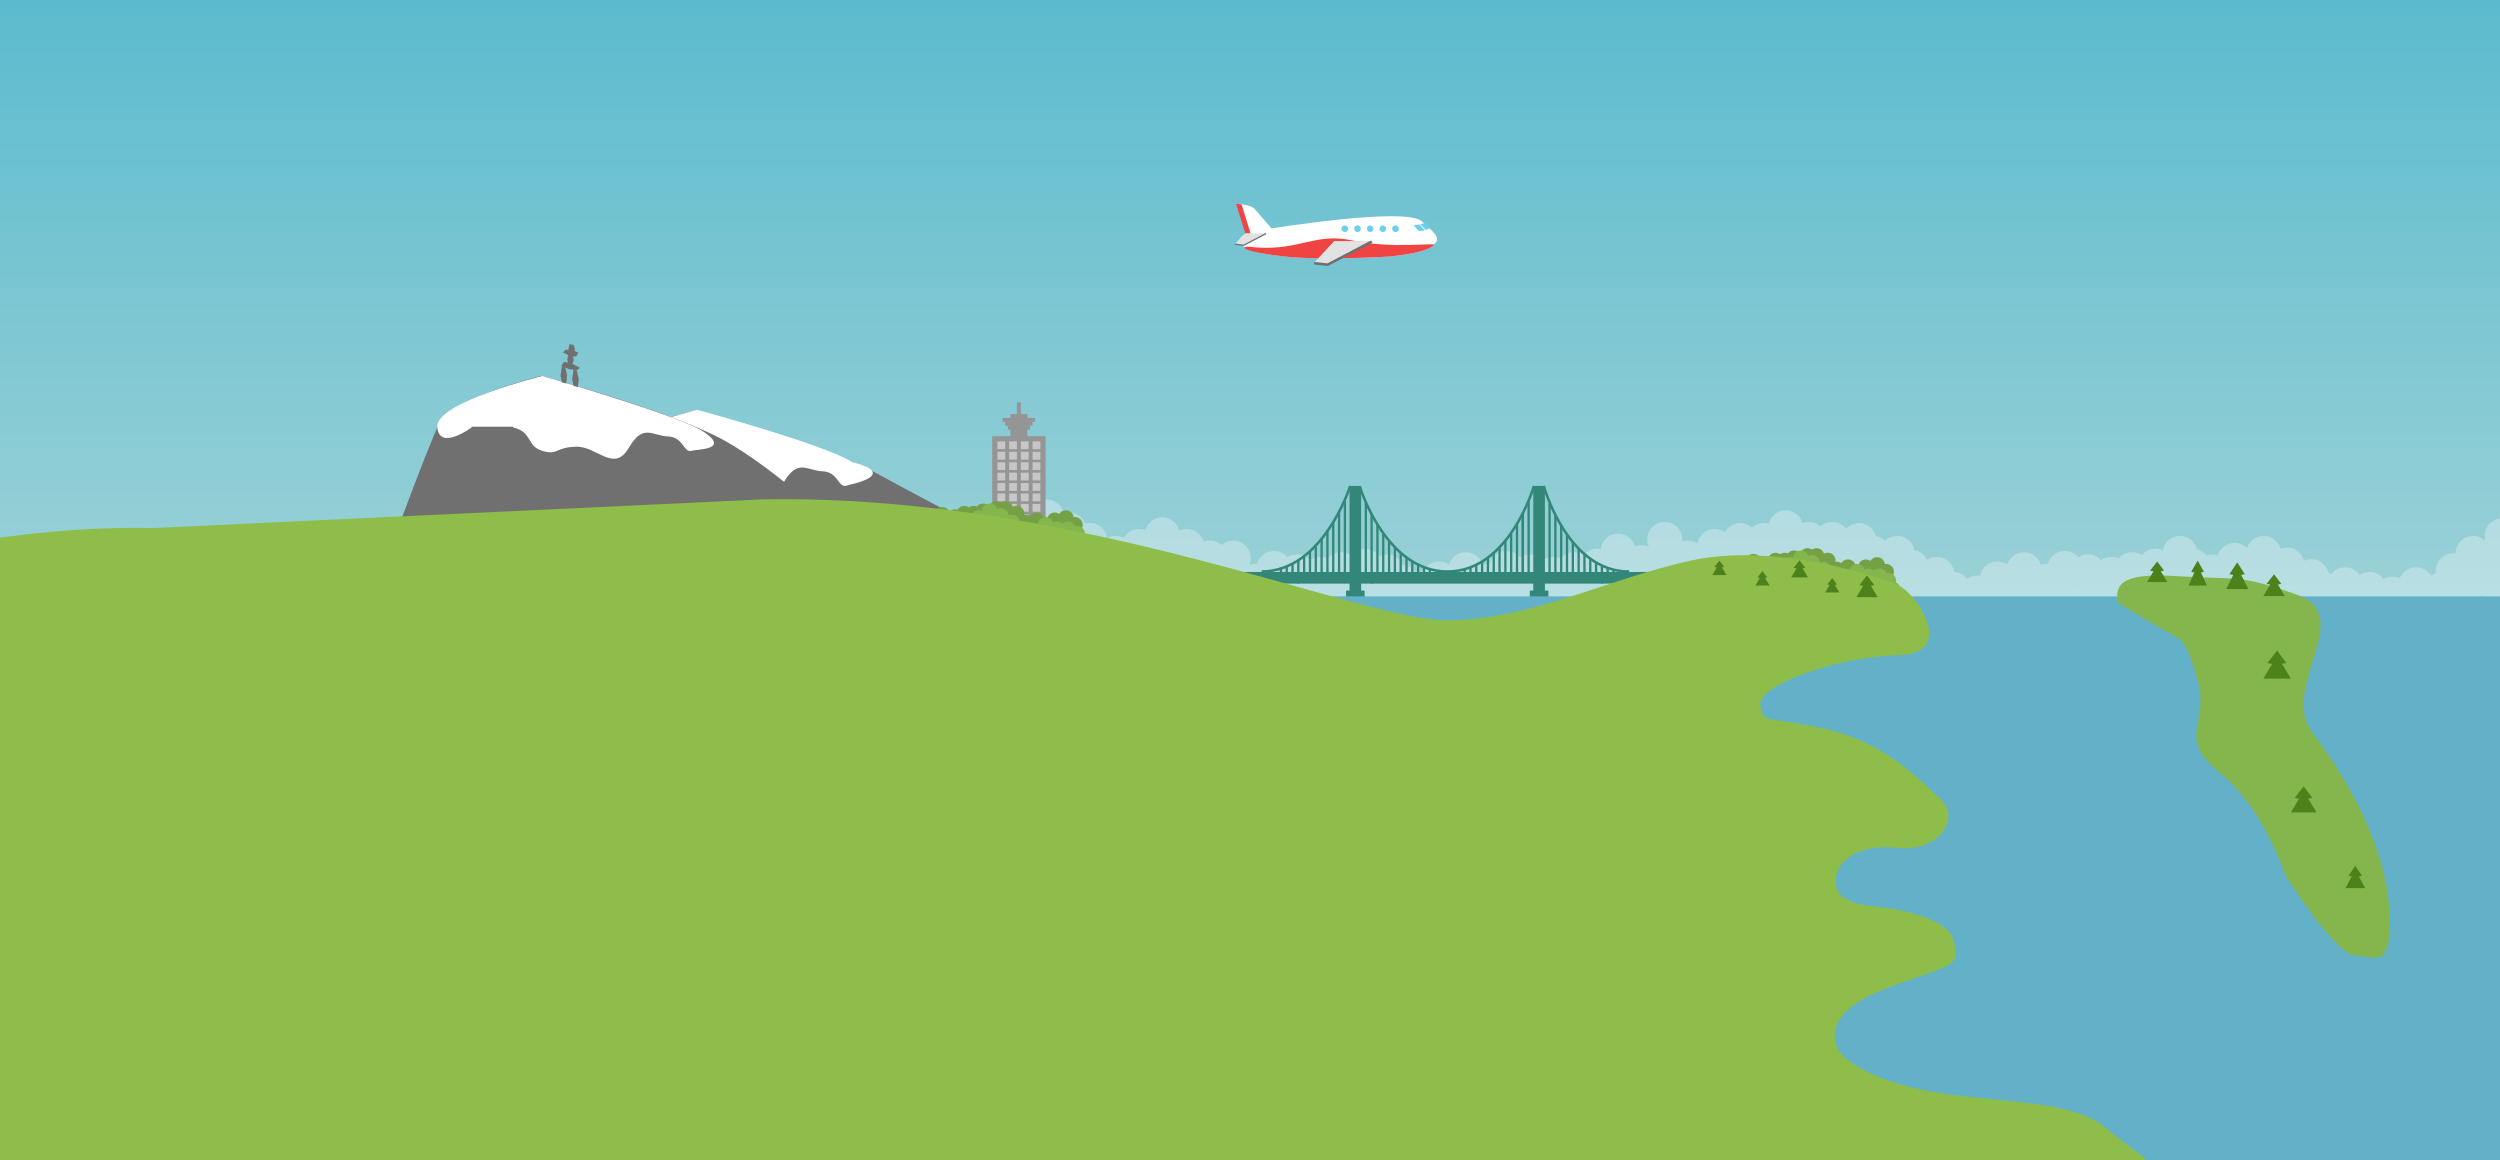<svg xmlns="http://www.w3.org/2000/svg" xmlns:xlink="http://www.w3.org/1999/xlink" viewBox="0 0 1920 891" class="hero">
  <defs>
    <style>
      .hero .cls-1, .hero .cls-10, .hero .cls-22, .hero .cls-23 {
        fill: none;
      }

      .hero .cls-2 {
        clip-path: url(#clip-Web_1920_1);
      }

      .hero .cls-3 {
        fill: url(#linear-gradient);
      }

      .hero .cls-4 {
        opacity: 0.3;
      }

      .hero .cls-5, .hero .cls-7 {
        fill: #fff;
      }

      .hero .cls-6, .hero .cls-8 {
        fill: #707070;
      }

      .hero .cls-22, .hero .cls-23, .hero .cls-6 {
        stroke: #707070;
      }

      .hero .cls-7 {
        stroke: #fff;
      }

      .hero .cls-9 {
        fill: #338778;
      }

      .hero .cls-10 {
        stroke: #338778;
      }

      .hero .cls-10, .hero .cls-22 {
        stroke-width: 2px;
      }

      .hero .cls-11 {
        fill: #959595;
      }

      .hero .cls-12 {
        clip-path: url(#clip-path);
      }

      .hero .cls-13 {
        fill: #c7c7c7;
      }

      .hero .cls-14 {
        fill: #75a046;
      }

      .hero .cls-15 {
        fill: #84b64d;
      }

      .hero .cls-16 {
        fill: #63b1c8;
      }

      .hero .cls-17 {
        fill: #8fbd49;
      }

      .hero .cls-18 {
        fill: #4d811b;
      }

      .hero .cls-19 {
        fill: #f24343;
      }

      .hero .cls-20 {
        fill: #6ccfed;
      }

      .hero .cls-21 {
        fill: #e3e2e2;
      }
    </style>
    <linearGradient id="linear-gradient" x1="0.5" x2="0.5" y2="1" gradientUnits="objectBoundingBox">
      <stop offset="0" stop-color="#5bbbce"/>
      <stop offset="1" stop-color="#c2dfdc"/>
    </linearGradient>
    <clipPath id="clip-path">
      <rect class="cls-1" width="33" height="68"/>
    </clipPath>
    <clipPath id="clip-Web_1920_1">
      <rect width="1920" height="891"/>
    </clipPath>
  </defs>
  <g id="Web_1920_1" data-name="Web 1920 – 1" class="cls-2">
    <rect class="cls-5" width="1920" height="891"/>
    <rect id="sky" class="cls-3" width="1920" height="742"/>
    <g id="clouds-distance" class="cls-4">
      <circle id="Ellipse_19" data-name="Ellipse 19" class="cls-5" cx="13.398" cy="13.398" r="13.398" transform="translate(1907.311 413.373)"/>
      <circle id="Ellipse_20" data-name="Ellipse 20" class="cls-5" cx="13.398" cy="13.398" r="13.398" transform="translate(1903.738 435.703)"/>
      <circle id="Ellipse_21" data-name="Ellipse 21" class="cls-5" cx="13.398" cy="13.398" r="13.398" transform="translate(1889.447 424.985)"/>
      <circle id="Ellipse_22" data-name="Ellipse 22" class="cls-5" cx="13.398" cy="13.398" r="13.398" transform="translate(1880.514 438.383)"/>
      <circle id="Ellipse_23" data-name="Ellipse 23" class="cls-5" cx="13.398" cy="13.398" r="13.398" transform="translate(1861.757 439.276)"/>
      <circle id="Ellipse_24" data-name="Ellipse 24" class="cls-5" cx="13.398" cy="13.398" r="13.398" transform="translate(1870.689 424.985)"/>
      <circle id="Ellipse_25" data-name="Ellipse 25" class="cls-5" cx="13.398" cy="13.398" r="13.398" transform="translate(1885.874 411.587)"/>
      <circle id="Ellipse_26" data-name="Ellipse 26" class="cls-5" cx="13.398" cy="13.398" r="13.398" transform="translate(1842.106 435.703)"/>
      <circle id="Ellipse_27" data-name="Ellipse 27" class="cls-5" cx="13.398" cy="13.398" r="13.398" transform="translate(1908.204 398.189)"/>
      <circle id="Ellipse_28" data-name="Ellipse 28" class="cls-5" cx="13.398" cy="13.398" r="13.398" transform="translate(1824.242 442.849)"/>
      <circle id="Ellipse_29" data-name="Ellipse 29" class="cls-5" cx="13.398" cy="13.398" r="13.398" transform="translate(1806.378 439.276)"/>
      <circle id="Ellipse_30" data-name="Ellipse 30" class="cls-5" cx="13.398" cy="13.398" r="13.398" transform="translate(1787.621 435.703)"/>
      <circle id="Ellipse_31" data-name="Ellipse 31" class="cls-5" cx="13.398" cy="13.398" r="13.398" transform="translate(1770.65 439.276)"/>
      <circle id="Ellipse_32" data-name="Ellipse 32" class="cls-5" cx="13.398" cy="13.398" r="13.398" transform="translate(1761.718 441.956)"/>
      <circle id="Ellipse_33" data-name="Ellipse 33" class="cls-5" cx="13.398" cy="13.398" r="13.398" transform="translate(1743.853 434.81)"/>
      <circle id="Ellipse_34" data-name="Ellipse 34" class="cls-5" cx="13.398" cy="13.398" r="13.398" transform="translate(1724.203 437.49)"/>
      <circle id="Ellipse_35" data-name="Ellipse 35" class="cls-5" cx="13.398" cy="13.398" r="13.398" transform="translate(1706.338 434.81)"/>
      <circle id="Ellipse_36" data-name="Ellipse 36" class="cls-5" cx="13.398" cy="13.398" r="13.398" transform="translate(1688.474 438.383)"/>
      <circle id="Ellipse_37" data-name="Ellipse 37" class="cls-5" cx="13.398" cy="13.398" r="13.398" transform="translate(1670.61 433.917)"/>
      <circle id="Ellipse_38" data-name="Ellipse 38" class="cls-5" cx="13.398" cy="13.398" r="13.398" transform="translate(1658.998 425.878)"/>
      <circle id="Ellipse_39" data-name="Ellipse 39" class="cls-5" cx="13.398" cy="13.398" r="13.398" transform="translate(1642.027 421.412)"/>
      <circle id="Ellipse_40" data-name="Ellipse 40" class="cls-5" cx="13.398" cy="13.398" r="13.398" transform="translate(1647.387 443.742)"/>
      <circle id="Ellipse_41" data-name="Ellipse 41" class="cls-5" cx="13.398" cy="13.398" r="13.398" transform="translate(1628.629 443.742)"/>
      <circle id="Ellipse_42" data-name="Ellipse 42" class="cls-5" cx="13.398" cy="13.398" r="13.398" transform="translate(1624.163 424.092)"/>
      <circle id="Ellipse_43" data-name="Ellipse 43" class="cls-5" cx="13.398" cy="13.398" r="13.398" transform="translate(1608.085 427.665)"/>
      <circle id="Ellipse_44" data-name="Ellipse 44" class="cls-5" cx="13.398" cy="13.398" r="13.398" transform="translate(1608.085 445.529)"/>
      <circle id="Ellipse_45" data-name="Ellipse 45" class="cls-5" cx="13.398" cy="13.398" r="13.398" transform="translate(1590.221 443.742)"/>
      <circle id="Ellipse_46" data-name="Ellipse 46" class="cls-5" cx="13.398" cy="13.398" r="13.398" transform="translate(1590.221 425.878)"/>
      <circle id="Ellipse_47" data-name="Ellipse 47" class="cls-5" cx="13.398" cy="13.398" r="13.398" transform="translate(1572.357 423.198)"/>
      <circle id="Ellipse_48" data-name="Ellipse 48" class="cls-5" cx="13.398" cy="13.398" r="13.398" transform="translate(1567.891 441.956)"/>
      <circle id="Ellipse_49" data-name="Ellipse 49" class="cls-5" cx="13.398" cy="13.398" r="13.398" transform="translate(1558.959 433.024)"/>
      <circle id="Ellipse_50" data-name="Ellipse 50" class="cls-5" cx="13.398" cy="13.398" r="13.398" transform="translate(1541.095 424.092)"/>
      <circle id="Ellipse_51" data-name="Ellipse 51" class="cls-5" cx="13.398" cy="13.398" r="13.398" transform="translate(1541.095 441.956)"/>
      <circle id="Ellipse_52" data-name="Ellipse 52" class="cls-5" cx="13.398" cy="13.398" r="13.398" transform="translate(1523.231 441.956)"/>
      <circle id="Ellipse_53" data-name="Ellipse 53" class="cls-5" cx="13.398" cy="13.398" r="13.398" transform="translate(1505.366 441.956)"/>
      <circle id="Ellipse_54" data-name="Ellipse 54" class="cls-5" cx="13.398" cy="13.398" r="13.398" transform="translate(1520.551 431.237)"/>
      <circle id="Ellipse_55" data-name="Ellipse 55" class="cls-5" cx="13.398" cy="13.398" r="13.398" transform="translate(1486.609 439.276)"/>
      <circle id="Ellipse_232" data-name="Ellipse 232" class="cls-5" cx="13.398" cy="13.398" r="13.398" transform="translate(1474.104 427.665)"/>
      <circle id="Ellipse_233" data-name="Ellipse 233" class="cls-5" cx="13.398" cy="13.398" r="13.398" transform="translate(1454.453 422.305)"/>
      <circle id="Ellipse_234" data-name="Ellipse 234" class="cls-5" cx="13.398" cy="13.398" r="13.398" transform="translate(1434.803 422.305)"/>
      <circle id="Ellipse_235" data-name="Ellipse 235" class="cls-5" cx="13.398" cy="13.398" r="13.398" transform="translate(1443.735 411.587)"/>
      <circle id="Ellipse_236" data-name="Ellipse 236" class="cls-5" cx="13.398" cy="13.398" r="13.398" transform="translate(1424.978 411.587)"/>
      <circle id="Ellipse_237" data-name="Ellipse 237" class="cls-5" cx="13.398" cy="13.398" r="13.398" transform="translate(1407.114 420.519)"/>
      <circle id="Ellipse_238" data-name="Ellipse 238" class="cls-5" cx="13.398" cy="13.398" r="13.398" transform="translate(1414.259 401.761)"/>
      <circle id="Ellipse_239" data-name="Ellipse 239" class="cls-5" cx="13.398" cy="13.398" r="13.398" transform="translate(1394.608 410.694)"/>
      <circle id="Ellipse_240" data-name="Ellipse 240" class="cls-5" cx="13.398" cy="13.398" r="13.398" transform="translate(1323.152 401.761)"/>
      <circle id="Ellipse_241" data-name="Ellipse 241" class="cls-5" cx="13.398" cy="13.398" r="13.398" transform="translate(1341.016 410.694)"/>
      <circle id="Ellipse_242" data-name="Ellipse 242" class="cls-5" cx="13.398" cy="13.398" r="13.398" transform="translate(1358.88 410.694)"/>
      <circle id="Ellipse_243" data-name="Ellipse 243" class="cls-5" cx="13.398" cy="13.398" r="13.398" transform="translate(1341.016 401.761)"/>
      <circle id="Ellipse_244" data-name="Ellipse 244" class="cls-5" cx="13.398" cy="13.398" r="13.398" transform="translate(1377.637 410.694)"/>
      <circle id="Ellipse_245" data-name="Ellipse 245" class="cls-5" cx="13.398" cy="13.398" r="13.398" transform="translate(1393.715 400.868)"/>
      <circle id="Ellipse_246" data-name="Ellipse 246" class="cls-5" cx="13.398" cy="13.398" r="13.398" transform="translate(1375.851 400.868)"/>
      <circle id="Ellipse_247" data-name="Ellipse 247" class="cls-5" cx="13.398" cy="13.398" r="13.398" transform="translate(1357.987 391.936)"/>
      <circle id="Ellipse_56" data-name="Ellipse 56" class="cls-5" cx="13.398" cy="13.398" r="13.398" transform="translate(1466.958 441.956)"/>
      <circle id="Ellipse_57" data-name="Ellipse 57" class="cls-5" cx="13.398" cy="13.398" r="13.398" transform="translate(1449.094 438.383)"/>
      <circle id="Ellipse_58" data-name="Ellipse 58" class="cls-5" cx="13.398" cy="13.398" r="13.398" transform="translate(1431.23 447.315)"/>
      <circle id="Ellipse_59" data-name="Ellipse 59" class="cls-5" cx="13.398" cy="13.398" r="13.398" transform="translate(1413.366 438.383)"/>
      <circle id="Ellipse_60" data-name="Ellipse 60" class="cls-5" cx="13.398" cy="13.398" r="13.398" transform="translate(1395.502 447.315)"/>
      <circle id="Ellipse_61" data-name="Ellipse 61" class="cls-5" cx="13.398" cy="13.398" r="13.398" transform="translate(1377.637 444.635)"/>
      <circle id="Ellipse_62" data-name="Ellipse 62" class="cls-5" cx="13.398" cy="13.398" r="13.398" transform="translate(1359.773 435.703)"/>
      <circle id="Ellipse_63" data-name="Ellipse 63" class="cls-5" cx="13.398" cy="13.398" r="13.398" transform="translate(1341.909 444.635)"/>
      <circle id="Ellipse_64" data-name="Ellipse 64" class="cls-5" cx="13.398" cy="13.398" r="13.398" transform="translate(1328.511 438.383)"/>
      <circle id="Ellipse_65" data-name="Ellipse 65" class="cls-5" cx="13.398" cy="13.398" r="13.398" transform="translate(1309.754 445.529)"/>
      <circle id="Ellipse_66" data-name="Ellipse 66" class="cls-5" cx="13.398" cy="13.398" r="13.398" transform="translate(1332.977 441.956)"/>
      <circle id="Ellipse_67" data-name="Ellipse 67" class="cls-5" cx="13.398" cy="13.398" r="13.398" transform="translate(1315.113 434.81)"/>
      <circle id="Ellipse_68" data-name="Ellipse 68" class="cls-5" cx="13.398" cy="13.398" r="13.398" transform="translate(1295.462 437.49)"/>
      <circle id="Ellipse_69" data-name="Ellipse 69" class="cls-5" cx="13.398" cy="13.398" r="13.398" transform="translate(1277.598 434.81)"/>
      <circle id="Ellipse_70" data-name="Ellipse 70" class="cls-5" cx="13.398" cy="13.398" r="13.398" transform="translate(1259.734 438.383)"/>
      <circle id="Ellipse_71" data-name="Ellipse 71" class="cls-5" cx="13.398" cy="13.398" r="13.398" transform="translate(1241.87 433.917)"/>
      <circle id="Ellipse_72" data-name="Ellipse 72" class="cls-5" cx="13.398" cy="13.398" r="13.398" transform="translate(1230.258 425.878)"/>
      <circle id="Ellipse_73" data-name="Ellipse 73" class="cls-5" cx="13.398" cy="13.398" r="13.398" transform="translate(1213.287 421.412)"/>
      <circle id="Ellipse_74" data-name="Ellipse 74" class="cls-5" cx="13.398" cy="13.398" r="13.398" transform="translate(1218.646 443.742)"/>
      <circle id="Ellipse_75" data-name="Ellipse 75" class="cls-5" cx="13.398" cy="13.398" r="13.398" transform="translate(1199.889 443.742)"/>
      <circle id="Ellipse_76" data-name="Ellipse 76" class="cls-5" cx="13.398" cy="13.398" r="13.398" transform="translate(1195.423 424.092)"/>
      <circle id="Ellipse_77" data-name="Ellipse 77" class="cls-5" cx="13.398" cy="13.398" r="13.398" transform="translate(1179.345 427.665)"/>
      <circle id="Ellipse_78" data-name="Ellipse 78" class="cls-5" cx="13.398" cy="13.398" r="13.398" transform="translate(1179.345 445.529)"/>
      <circle id="Ellipse_79" data-name="Ellipse 79" class="cls-5" cx="13.398" cy="13.398" r="13.398" transform="translate(1161.481 443.742)"/>
      <circle id="Ellipse_80" data-name="Ellipse 80" class="cls-5" cx="13.398" cy="13.398" r="13.398" transform="translate(1161.481 425.878)"/>
      <circle id="Ellipse_81" data-name="Ellipse 81" class="cls-5" cx="13.398" cy="13.398" r="13.398" transform="translate(1143.617 423.198)"/>
      <circle id="Ellipse_82" data-name="Ellipse 82" class="cls-5" cx="13.398" cy="13.398" r="13.398" transform="translate(1139.151 441.956)"/>
      <circle id="Ellipse_83" data-name="Ellipse 83" class="cls-5" cx="13.398" cy="13.398" r="13.398" transform="translate(1130.219 433.024)"/>
      <circle id="Ellipse_84" data-name="Ellipse 84" class="cls-5" cx="13.398" cy="13.398" r="13.398" transform="translate(1112.354 424.092)"/>
      <circle id="Ellipse_85" data-name="Ellipse 85" class="cls-5" cx="13.398" cy="13.398" r="13.398" transform="translate(1112.354 441.956)"/>
      <circle id="Ellipse_86" data-name="Ellipse 86" class="cls-5" cx="13.398" cy="13.398" r="13.398" transform="translate(1094.49 441.956)"/>
      <circle id="Ellipse_87" data-name="Ellipse 87" class="cls-5" cx="13.398" cy="13.398" r="13.398" transform="translate(1076.626 441.956)"/>
      <circle id="Ellipse_88" data-name="Ellipse 88" class="cls-5" cx="13.398" cy="13.398" r="13.398" transform="translate(1091.811 431.237)"/>
      <circle id="Ellipse_89" data-name="Ellipse 89" class="cls-5" cx="13.398" cy="13.398" r="13.398" transform="translate(1057.869 439.276)"/>
      <circle id="Ellipse_90" data-name="Ellipse 90" class="cls-5" cx="13.398" cy="13.398" r="13.398" transform="translate(1038.218 441.956)"/>
      <circle id="Ellipse_91" data-name="Ellipse 91" class="cls-5" cx="13.398" cy="13.398" r="13.398" transform="translate(1020.354 438.383)"/>
      <circle id="Ellipse_92" data-name="Ellipse 92" class="cls-5" cx="13.398" cy="13.398" r="13.398" transform="translate(1002.49 447.315)"/>
      <circle id="Ellipse_93" data-name="Ellipse 93" class="cls-5" cx="13.398" cy="13.398" r="13.398" transform="translate(984.625 438.383)"/>
      <circle id="Ellipse_94" data-name="Ellipse 94" class="cls-5" cx="13.398" cy="13.398" r="13.398" transform="translate(966.761 447.315)"/>
      <circle id="Ellipse_95" data-name="Ellipse 95" class="cls-5" cx="13.398" cy="13.398" r="13.398" transform="translate(948.897 444.635)"/>
      <circle id="Ellipse_96" data-name="Ellipse 96" class="cls-5" cx="13.398" cy="13.398" r="13.398" transform="translate(931.033 435.703)"/>
      <circle id="Ellipse_97" data-name="Ellipse 97" class="cls-5" cx="13.398" cy="13.398" r="13.398" transform="translate(913.169 444.635)"/>
      <circle id="Ellipse_98" data-name="Ellipse 98" class="cls-5" cx="13.398" cy="13.398" r="13.398" transform="translate(899.771 438.383)"/>
      <circle id="Ellipse_99" data-name="Ellipse 99" class="cls-5" cx="13.398" cy="13.398" r="13.398" transform="translate(881.013 445.529)"/>
      <circle id="Ellipse_100" data-name="Ellipse 100" class="cls-5" cx="13.398" cy="13.398" r="13.398" transform="translate(1154.335 441.956)"/>
      <circle id="Ellipse_101" data-name="Ellipse 101" class="cls-5" cx="13.398" cy="13.398" r="13.398" transform="translate(1136.471 434.81)"/>
      <circle id="Ellipse_102" data-name="Ellipse 102" class="cls-5" cx="13.398" cy="13.398" r="13.398" transform="translate(1116.82 437.49)"/>
      <circle id="Ellipse_103" data-name="Ellipse 103" class="cls-5" cx="13.398" cy="13.398" r="13.398" transform="translate(1098.956 434.81)"/>
      <circle id="Ellipse_104" data-name="Ellipse 104" class="cls-5" cx="13.398" cy="13.398" r="13.398" transform="translate(1081.092 438.383)"/>
      <circle id="Ellipse_105" data-name="Ellipse 105" class="cls-5" cx="13.398" cy="13.398" r="13.398" transform="translate(1063.228 433.917)"/>
      <circle id="Ellipse_106" data-name="Ellipse 106" class="cls-5" cx="13.398" cy="13.398" r="13.398" transform="translate(1051.616 425.878)"/>
      <circle id="Ellipse_107" data-name="Ellipse 107" class="cls-5" cx="13.398" cy="13.398" r="13.398" transform="translate(1034.645 421.412)"/>
      <circle id="Ellipse_108" data-name="Ellipse 108" class="cls-5" cx="13.398" cy="13.398" r="13.398" transform="translate(1040.004 443.742)"/>
      <circle id="Ellipse_109" data-name="Ellipse 109" class="cls-5" cx="13.398" cy="13.398" r="13.398" transform="translate(1021.247 443.742)"/>
      <circle id="Ellipse_110" data-name="Ellipse 110" class="cls-5" cx="13.398" cy="13.398" r="13.398" transform="translate(1016.781 424.092)"/>
      <circle id="Ellipse_111" data-name="Ellipse 111" class="cls-5" cx="13.398" cy="13.398" r="13.398" transform="translate(1000.703 427.665)"/>
      <circle id="Ellipse_112" data-name="Ellipse 112" class="cls-5" cx="13.398" cy="13.398" r="13.398" transform="translate(1000.703 445.529)"/>
      <circle id="Ellipse_113" data-name="Ellipse 113" class="cls-5" cx="13.398" cy="13.398" r="13.398" transform="translate(982.839 443.742)"/>
      <circle id="Ellipse_114" data-name="Ellipse 114" class="cls-5" cx="13.398" cy="13.398" r="13.398" transform="translate(982.839 425.878)"/>
      <circle id="Ellipse_115" data-name="Ellipse 115" class="cls-5" cx="13.398" cy="13.398" r="13.398" transform="translate(964.975 423.198)"/>
      <circle id="Ellipse_116" data-name="Ellipse 116" class="cls-5" cx="13.398" cy="13.398" r="13.398" transform="translate(960.509 441.956)"/>
      <circle id="Ellipse_117" data-name="Ellipse 117" class="cls-5" cx="13.398" cy="13.398" r="13.398" transform="translate(951.577 433.024)"/>
      <circle id="Ellipse_118" data-name="Ellipse 118" class="cls-5" cx="13.398" cy="13.398" r="13.398" transform="translate(933.713 424.092)"/>
      <circle id="Ellipse_248" data-name="Ellipse 248" class="cls-5" cx="13.398" cy="13.398" r="13.398" transform="translate(915.848 415.16)"/>
      <circle id="Ellipse_249" data-name="Ellipse 249" class="cls-5" cx="13.398" cy="13.398" r="13.398" transform="translate(933.713 415.16)"/>
      <circle id="Ellipse_250" data-name="Ellipse 250" class="cls-5" cx="13.398" cy="13.398" r="13.398" transform="translate(897.984 424.092)"/>
      <circle id="Ellipse_251" data-name="Ellipse 251" class="cls-5" cx="13.398" cy="13.398" r="13.398" transform="translate(897.984 406.228)"/>
      <circle id="Ellipse_252" data-name="Ellipse 252" class="cls-5" cx="13.398" cy="13.398" r="13.398" transform="translate(880.12 415.16)"/>
      <circle id="Ellipse_253" data-name="Ellipse 253" class="cls-5" cx="13.398" cy="13.398" r="13.398" transform="translate(861.363 406.228)"/>
      <circle id="Ellipse_254" data-name="Ellipse 254" class="cls-5" cx="13.398" cy="13.398" r="13.398" transform="translate(879.227 397.295)"/>
      <circle id="Ellipse_255" data-name="Ellipse 255" class="cls-5" cx="13.398" cy="13.398" r="13.398" transform="translate(843.498 411.587)"/>
      <circle id="Ellipse_257" data-name="Ellipse 257" class="cls-5" cx="13.398" cy="13.398" r="13.398" transform="translate(823.498 401.587)"/>
      <circle id="Ellipse_258" data-name="Ellipse 258" class="cls-5" cx="13.398" cy="13.398" r="13.398" transform="translate(798.498 402.587)"/>
      <circle id="Ellipse_259" data-name="Ellipse 259" class="cls-5" cx="13.398" cy="13.398" r="13.398" transform="translate(775.498 390.587)"/>
      <circle id="Ellipse_260" data-name="Ellipse 260" class="cls-5" cx="13.398" cy="13.398" r="13.398" transform="translate(807.498 393.587)"/>
      <circle id="Ellipse_261" data-name="Ellipse 261" class="cls-5" cx="13.398" cy="13.398" r="13.398" transform="translate(789.498 394.587)"/>
      <circle id="Ellipse_262" data-name="Ellipse 262" class="cls-5" cx="13.398" cy="13.398" r="13.398" transform="translate(790.498 383.587)"/>
      <circle id="Ellipse_263" data-name="Ellipse 263" class="cls-5" cx="13.398" cy="13.398" r="13.398" transform="translate(755.498 386.587)"/>
      <circle id="Ellipse_119" data-name="Ellipse 119" class="cls-5" cx="13.398" cy="13.398" r="13.398" transform="translate(933.713 441.956)"/>
      <circle id="Ellipse_120" data-name="Ellipse 120" class="cls-5" cx="13.398" cy="13.398" r="13.398" transform="translate(915.848 441.956)"/>
      <circle id="Ellipse_121" data-name="Ellipse 121" class="cls-5" cx="13.398" cy="13.398" r="13.398" transform="translate(897.984 441.956)"/>
      <circle id="Ellipse_122" data-name="Ellipse 122" class="cls-5" cx="13.398" cy="13.398" r="13.398" transform="translate(913.169 431.237)"/>
      <circle id="Ellipse_123" data-name="Ellipse 123" class="cls-5" cx="13.398" cy="13.398" r="13.398" transform="translate(879.227 439.276)"/>
      <circle id="Ellipse_124" data-name="Ellipse 124" class="cls-5" cx="13.398" cy="13.398" r="13.398" transform="translate(859.576 441.956)"/>
      <circle id="Ellipse_125" data-name="Ellipse 125" class="cls-5" cx="13.398" cy="13.398" r="13.398" transform="translate(841.712 438.383)"/>
      <circle id="Ellipse_126" data-name="Ellipse 126" class="cls-5" cx="13.398" cy="13.398" r="13.398" transform="translate(823.848 447.315)"/>
      <circle id="Ellipse_127" data-name="Ellipse 127" class="cls-5" cx="13.398" cy="13.398" r="13.398" transform="translate(805.984 438.383)"/>
      <circle id="Ellipse_128" data-name="Ellipse 128" class="cls-5" cx="13.398" cy="13.398" r="13.398" transform="translate(788.119 447.315)"/>
      <circle id="Ellipse_129" data-name="Ellipse 129" class="cls-5" cx="13.398" cy="13.398" r="13.398" transform="translate(770.255 444.635)"/>
      <circle id="Ellipse_130" data-name="Ellipse 130" class="cls-5" cx="13.398" cy="13.398" r="13.398" transform="translate(752.391 435.703)"/>
      <circle id="Ellipse_131" data-name="Ellipse 131" class="cls-5" cx="13.398" cy="13.398" r="13.398" transform="translate(734.527 444.635)"/>
      <circle id="Ellipse_132" data-name="Ellipse 132" class="cls-5" cx="13.398" cy="13.398" r="13.398" transform="translate(721.129 438.383)"/>
      <circle id="Ellipse_133" data-name="Ellipse 133" class="cls-5" cx="13.398" cy="13.398" r="13.398" transform="translate(702.371 445.529)"/>
      <circle id="Ellipse_134" data-name="Ellipse 134" class="cls-5" cx="13.398" cy="13.398" r="13.398" transform="translate(434.766 445.529)"/>
      <circle id="Ellipse_135" data-name="Ellipse 135" class="cls-5" cx="13.398" cy="13.398" r="13.398" transform="translate(443.698 436.597)"/>
      <circle id="Ellipse_136" data-name="Ellipse 136" class="cls-5" cx="13.398" cy="13.398" r="13.398" transform="translate(461.562 427.665)"/>
      <circle id="Ellipse_137" data-name="Ellipse 137" class="cls-5" cx="13.398" cy="13.398" r="13.398" transform="translate(461.562 445.529)"/>
      <circle id="Ellipse_138" data-name="Ellipse 138" class="cls-5" cx="13.398" cy="13.398" r="13.398" transform="translate(195.903 416.946)"/>
      <circle id="Ellipse_139" data-name="Ellipse 139" class="cls-5" cx="13.398" cy="13.398" r="13.398" transform="translate(199.476 439.276)"/>
      <circle id="Ellipse_140" data-name="Ellipse 140" class="cls-5" cx="13.398" cy="13.398" r="13.398" transform="translate(213.767 428.558)"/>
      <circle id="Ellipse_141" data-name="Ellipse 141" class="cls-5" cx="13.398" cy="13.398" r="13.398" transform="translate(222.699 441.956)"/>
      <circle id="Ellipse_142" data-name="Ellipse 142" class="cls-5" cx="13.398" cy="13.398" r="13.398" transform="translate(250.008 442.849)"/>
      <circle id="Ellipse_143" data-name="Ellipse 143" class="cls-5" cx="13.398" cy="13.398" r="13.398" transform="translate(232.525 428.558)"/>
      <circle id="Ellipse_144" data-name="Ellipse 144" class="cls-5" cx="13.398" cy="13.398" r="13.398" transform="translate(217.34 415.16)"/>
      <circle id="Ellipse_145" data-name="Ellipse 145" class="cls-5" cx="13.398" cy="13.398" r="13.398" transform="translate(243.002 439.276)"/>
      <circle id="Ellipse_147" data-name="Ellipse 147" class="cls-5" cx="13.398" cy="13.398" r="13.398" transform="translate(255.973 446.422)"/>
      <circle id="Ellipse_148" data-name="Ellipse 148" class="cls-5" cx="13.398" cy="13.398" r="13.398" transform="translate(268.944 442.849)"/>
      <circle id="Ellipse_149" data-name="Ellipse 149" class="cls-5" cx="13.398" cy="13.398" r="13.398" transform="translate(282.564 439.276)"/>
      <circle id="Ellipse_150" data-name="Ellipse 150" class="cls-5" cx="13.398" cy="13.398" r="13.398" transform="translate(294.886 442.849)"/>
      <circle id="Ellipse_151" data-name="Ellipse 151" class="cls-5" cx="13.398" cy="13.398" r="13.398" transform="translate(301.371 445.529)"/>
      <circle id="Ellipse_152" data-name="Ellipse 152" class="cls-5" cx="13.398" cy="13.398" r="13.398" transform="translate(314.342 438.383)"/>
      <circle id="Ellipse_153" data-name="Ellipse 153" class="cls-5" cx="13.398" cy="13.398" r="13.398" transform="translate(328.61 441.063)"/>
      <circle id="Ellipse_154" data-name="Ellipse 154" class="cls-5" cx="13.398" cy="13.398" r="13.398" transform="translate(341.581 438.383)"/>
      <circle id="Ellipse_155" data-name="Ellipse 155" class="cls-5" cx="13.398" cy="13.398" r="13.398" transform="translate(354.552 441.956)"/>
      <circle id="Ellipse_156" data-name="Ellipse 156" class="cls-5" cx="13.398" cy="13.398" r="13.398" transform="translate(367.523 437.49)"/>
      <circle id="Ellipse_157" data-name="Ellipse 157" class="cls-5" cx="13.398" cy="13.398" r="13.398" transform="translate(375.954 429.451)"/>
      <circle id="Ellipse_158" data-name="Ellipse 158" class="cls-5" cx="13.398" cy="13.398" r="13.398" transform="translate(388.276 424.985)"/>
      <circle id="Ellipse_159" data-name="Ellipse 159" class="cls-5" cx="13.398" cy="13.398" r="13.398" transform="translate(384.385 447.315)"/>
      <circle id="Ellipse_160" data-name="Ellipse 160" class="cls-5" cx="13.398" cy="13.398" r="13.398" transform="translate(398.004 447.315)"/>
      <circle id="Ellipse_161" data-name="Ellipse 161" class="cls-5" cx="13.398" cy="13.398" r="13.398" transform="translate(401.247 427.665)"/>
      <circle id="Ellipse_162" data-name="Ellipse 162" class="cls-5" cx="13.398" cy="13.398" r="13.398" transform="translate(412.921 431.237)"/>
      <circle id="Ellipse_163" data-name="Ellipse 163" class="cls-5" cx="13.398" cy="13.398" r="13.398" transform="translate(412.921 449.102)"/>
      <circle id="Ellipse_164" data-name="Ellipse 164" class="cls-5" cx="13.398" cy="13.398" r="13.398" transform="translate(403.391 447.315)"/>
      <circle id="Ellipse_165" data-name="Ellipse 165" class="cls-5" cx="13.398" cy="13.398" r="13.398" transform="translate(403.391 429.451)"/>
      <circle id="Ellipse_166" data-name="Ellipse 166" class="cls-5" cx="13.398" cy="13.398" r="13.398" transform="translate(430.299 426.771)"/>
      <circle id="Ellipse_167" data-name="Ellipse 167" class="cls-5" cx="13.398" cy="13.398" r="13.398" transform="translate(698.799 441.956)"/>
      <circle id="Ellipse_168" data-name="Ellipse 168" class="cls-5" cx="13.398" cy="13.398" r="13.398" transform="translate(680.934 438.383)"/>
      <circle id="Ellipse_169" data-name="Ellipse 169" class="cls-5" cx="13.398" cy="13.398" r="13.398" transform="translate(663.07 447.315)"/>
      <circle id="Ellipse_170" data-name="Ellipse 170" class="cls-5" cx="13.398" cy="13.398" r="13.398" transform="translate(645.206 438.383)"/>
      <circle id="Ellipse_171" data-name="Ellipse 171" class="cls-5" cx="13.398" cy="13.398" r="13.398" transform="translate(627.342 447.315)"/>
      <circle id="Ellipse_172" data-name="Ellipse 172" class="cls-5" cx="13.398" cy="13.398" r="13.398" transform="translate(609.478 444.635)"/>
      <circle id="Ellipse_173" data-name="Ellipse 173" class="cls-5" cx="13.398" cy="13.398" r="13.398" transform="translate(591.613 435.703)"/>
      <circle id="Ellipse_174" data-name="Ellipse 174" class="cls-5" cx="13.398" cy="13.398" r="13.398" transform="translate(573.749 444.635)"/>
      <circle id="Ellipse_175" data-name="Ellipse 175" class="cls-5" cx="13.398" cy="13.398" r="13.398" transform="translate(560.351 438.383)"/>
      <circle id="Ellipse_176" data-name="Ellipse 176" class="cls-5" cx="13.398" cy="13.398" r="13.398" transform="translate(541.594 445.529)"/>
      <circle id="Ellipse_177" data-name="Ellipse 177" class="cls-5" cx="13.398" cy="13.398" r="13.398" transform="translate(540.701 441.956)"/>
      <circle id="Ellipse_178" data-name="Ellipse 178" class="cls-5" cx="13.398" cy="13.398" r="13.398" transform="translate(522.836 433.024)"/>
      <circle id="Ellipse_179" data-name="Ellipse 179" class="cls-5" cx="13.398" cy="13.398" r="13.398" transform="translate(504.972 441.956)"/>
      <circle id="Ellipse_180" data-name="Ellipse 180" class="cls-5" cx="13.398" cy="13.398" r="13.398" transform="translate(491.574 435.703)"/>
      <circle id="Ellipse_181" data-name="Ellipse 181" class="cls-5" cx="13.398" cy="13.398" r="13.398" transform="translate(472.817 442.849)"/>
      <circle id="Ellipse_182" data-name="Ellipse 182" class="cls-5" cx="13.398" cy="13.398" r="13.398" transform="translate(1685.795 425.878)"/>
      <circle id="Ellipse_183" data-name="Ellipse 183" class="cls-5" cx="13.398" cy="13.398" r="13.398" transform="translate(1721.523 425.878)"/>
      <circle id="Ellipse_184" data-name="Ellipse 184" class="cls-5" cx="13.398" cy="13.398" r="13.398" transform="translate(1702.766 416.946)"/>
      <circle id="Ellipse_185" data-name="Ellipse 185" class="cls-5" cx="13.398" cy="13.398" r="13.398" transform="translate(1670.61 421.412)"/>
      <circle id="Ellipse_186" data-name="Ellipse 186" class="cls-5" cx="13.398" cy="13.398" r="13.398" transform="translate(1761.718 429.451)"/>
      <circle id="Ellipse_187" data-name="Ellipse 187" class="cls-5" cx="13.398" cy="13.398" r="13.398" transform="translate(1742.96 420.519)"/>
      <circle id="Ellipse_188" data-name="Ellipse 188" class="cls-5" cx="13.398" cy="13.398" r="13.398" transform="translate(1725.096 411.587)"/>
      <circle id="Ellipse_189" data-name="Ellipse 189" class="cls-5" cx="13.398" cy="13.398" r="13.398" transform="translate(1660.785 411.587)"/>
      <circle id="Ellipse_190" data-name="Ellipse 190" class="cls-5" cx="13.398" cy="13.398" r="13.398" transform="translate(1341.909 425.878)"/>
      <circle id="Ellipse_191" data-name="Ellipse 191" class="cls-5" cx="13.398" cy="13.398" r="13.398" transform="translate(1324.045 416.946)"/>
      <circle id="Ellipse_192" data-name="Ellipse 192" class="cls-5" cx="13.398" cy="13.398" r="13.398" transform="translate(1302.608 424.092)"/>
      <circle id="Ellipse_193" data-name="Ellipse 193" class="cls-5" cx="13.398" cy="13.398" r="13.398" transform="translate(1282.957 415.16)"/>
      <circle id="Ellipse_194" data-name="Ellipse 194" class="cls-5" cx="13.398" cy="13.398" r="13.398" transform="translate(1303.501 406.228)"/>
      <circle id="Ellipse_195" data-name="Ellipse 195" class="cls-5" cx="13.398" cy="13.398" r="13.398" transform="translate(1265.093 418.732)"/>
      <circle id="Ellipse_196" data-name="Ellipse 196" class="cls-5" cx="13.398" cy="13.398" r="13.398" transform="translate(1247.229 418.732)"/>
      <circle id="Ellipse_197" data-name="Ellipse 197" class="cls-5" cx="13.398" cy="13.398" r="13.398" transform="translate(1229.365 409.8)"/>
      <circle id="Ellipse_198" data-name="Ellipse 198" class="cls-5" cx="13.398" cy="13.398" r="13.398" transform="translate(1265.093 400.868)"/>
    </g>
    <g id="mountains" transform="translate(289.402 264.137)">
      <path id="Path_41" data-name="Path 41" class="cls-6" d="M467.972,271.607s-97.439-50.438-137.861-72.72-140.275-49.509-140.275-49.509-68.406,16.982-78,35.6S63.417,310.469,63.417,310.469L357.6,326.645Z" transform="translate(55.38 -98.057)"/>
      <path id="Path_42" data-name="Path 42" class="cls-7" d="M249.8,192.421c15.5,3.859,10.335,14.3,22.369,18s9.276-2.656,25.77-3.18,29.045,20.321,40.206,1.085,18.546-9.456,30.651-8.932,12.123,12.557,17.77,11.027,39.1-8.279,4.818-17.147c-23.453-14.226-119.214-40.18-119.214-40.18s-81.212,20.97-80.176,39.324,25.72,0,25.72,0S234.3,188.561,249.8,192.421Z" transform="translate(-26.234 -102.027)"/>
      <path id="Path_31" data-name="Path 31" class="cls-8" d="M423.312,271.607s-52.779-50.438-93.2-72.72-140.275-49.509-140.275-49.509-68.406,16.982-78,35.6S63.417,310.469,63.417,310.469L357.6,326.645Z" transform="translate(-63.417 -124.853)"/>
      <path id="Path_40" data-name="Path 40" class="cls-7" d="M249.8,192.527c15.5,3.859,10.335,14.3,22.369,18s9.276-2.656,25.77-3.18,29.045,20.321,40.206,1.085,18.546-9.456,30.651-8.932,12.123,12.557,17.77,11.027,30.718-.625,6.6-15.36c-25.362-13.449-121-41.073-121-41.073s-81.212,20.076-80.176,38.43,25.72,0,25.72,0" transform="translate(-145.031 -128.93)"/>
      <path id="Path_70" data-name="Path 70" class="cls-8" d="M-41.543,32.43l3.372.893.574-6.1L-39,20.831l-2.482-1.369-1.153,7.758Z" transform="translate(192.648 -0.222)"/>
      <path id="Path_71" data-name="Path 71" class="cls-8" d="M-41.543,32.43l3.372.893.574-6.1L-39,20.831l-2.482-1.369-1.153,7.758Z" transform="translate(183.716 -2.901)"/>
      <path id="Path_72" data-name="Path 72" class="cls-8" d="M1.094,12.968l3.372.893.574-6.1L3.635,1.369,1.153,0,0,7.758Z" transform="translate(156.332 17.241) rotate(110)"/>
      <path id="Path_73" data-name="Path 73" class="cls-8" d="M1.094,8.169l3.372.563L5.04,4.887,3.635.862,1.153,0,0,4.887Z" transform="translate(150.74 17.249) rotate(-174)"/>
      <path id="Path_74" data-name="Path 74" class="cls-8" d="M1.094,10.573l3.372.728L5.04,6.325,3.635,1.116,1.153,0,0,6.325Z" transform="translate(142.684 7.658) rotate(-73)"/>
      <g id="lionsgate-bridge" transform="translate(634.485 109.042)">
        <path id="Path_2" data-name="Path 2" class="cls-9" d="M0,0H375.148V8.932H0Z" transform="translate(0 66.097)"/>
        <path id="Path_3" data-name="Path 3" class="cls-9" d="M0,0H85.748V8.932H0Z" transform="translate(262.603 0) rotate(90)"/>
        <path id="Path_4" data-name="Path 4" class="cls-9" d="M0,0H85.748V8.932H0Z" transform="translate(121.476 0) rotate(90)"/>
        <path id="Path_5" data-name="Path 5" class="cls-10" d="M570,264.893s19.822,65.075,67.361,64.876S703.615,264,703.615,264" transform="translate(-449.417 -264)"/>
        <path id="Path_6" data-name="Path 6" class="cls-10" d="M711.455,264s-20.5,65.571-68.041,65.77" transform="translate(-598.384 -264)"/>
        <path id="Path_7" data-name="Path 7" class="cls-10" d="M570,264s18.035,65.968,65.574,65.77" transform="translate(-308.29 -264)"/>
        <path id="Path_8" data-name="Path 8" class="cls-9" d="M0,0H53.593V1.786H0Z" transform="translate(105.399 19.651) rotate(90)"/>
        <path id="Path_98" data-name="Path 98" class="cls-9" d="M0,0H44.66V1.786H0Z" transform="translate(100.933 27.689) rotate(90)"/>
        <path id="Path_97" data-name="Path 97" class="cls-9" d="M0,0H57.165V1.786H0Z" transform="translate(109.865 11.612) rotate(90)"/>
        <path id="Path_9" data-name="Path 9" class="cls-9" d="M0,0H35.728V1.786H0Z" transform="translate(96.467 33.942) rotate(90)"/>
        <path id="Path_99" data-name="Path 99" class="cls-9" d="M0,0H32.156V1.786H0Z" transform="translate(92.001 40.194) rotate(90)"/>
        <path id="Path_10" data-name="Path 10" class="cls-9" d="M0,0H26.8V1.786H0Z" transform="translate(87.535 45.554) rotate(90)"/>
        <path id="Path_100" data-name="Path 100" class="cls-9" d="M0,0H21.437V1.786H0Z" transform="translate(83.068 50.02) rotate(90)"/>
        <path id="Path_11" data-name="Path 11" class="cls-9" d="M0,0H17.864V1.786H0Z" transform="translate(78.602 54.486) rotate(90)"/>
        <path id="Path_101" data-name="Path 101" class="cls-9" d="M0,0H17.864V1.786H0Z" transform="translate(74.136 57.165) rotate(90)"/>
        <path id="Path_12" data-name="Path 12" class="cls-9" d="M0,0H12.5V1.786H0Z" transform="translate(69.67 59.845) rotate(90)"/>
        <path id="Path_102" data-name="Path 102" class="cls-9" d="M0,0H12.5V1.786H0Z" transform="translate(65.204 61.631) rotate(90)"/>
        <path id="Path_13" data-name="Path 13" class="cls-9" d="M0,0H5.359V1.786H0Z" transform="translate(60.738 62.525) rotate(90)"/>
        <path id="Path_14" data-name="Path 14" class="cls-9" d="M0,0H53.593V1.786H0Z" transform="translate(130.409 21.437) rotate(90)"/>
        <path id="Path_96" data-name="Path 96" class="cls-9" d="M0,0H53.593V1.786H0Z" transform="translate(125.942 12.505) rotate(90)"/>
        <path id="Path_95" data-name="Path 95" class="cls-9" d="M0,0H44.66V1.786H0Z" transform="translate(134.875 29.476) rotate(90)"/>
        <path id="Path_15" data-name="Path 15" class="cls-9" d="M0,0H32.156V1.786H0Z" transform="translate(139.341 36.622) rotate(90)"/>
        <path id="Path_94" data-name="Path 94" class="cls-9" d="M0,0H32.156V1.786H0Z" transform="translate(143.807 41.981) rotate(90)"/>
        <path id="Path_16" data-name="Path 16" class="cls-9" d="M0,0H21.437V1.786H0Z" transform="translate(148.273 46.447) rotate(90)"/>
        <path id="Path_93" data-name="Path 93" class="cls-9" d="M0,0H21.437V1.786H0Z" transform="translate(152.739 50.913) rotate(90)"/>
        <path id="Path_17" data-name="Path 17" class="cls-9" d="M0,0H16.078V1.786H0Z" transform="translate(157.205 54.486) rotate(90)"/>
        <path id="Path_92" data-name="Path 92" class="cls-9" d="M0,0H16.078V1.786H0Z" transform="translate(161.671 58.059) rotate(90)"/>
        <path id="Path_18" data-name="Path 18" class="cls-9" d="M0,0H8.932V1.786H0Z" transform="translate(166.137 59.845) rotate(90)"/>
        <path id="Path_90" data-name="Path 90" class="cls-9" d="M0,0H8.932V1.786H0Z" transform="translate(170.603 62.525) rotate(90)"/>
        <path id="Path_91" data-name="Path 91" class="cls-9" d="M0,0H8.932V1.786H0Z" transform="translate(175.069 64.311) rotate(90)"/>
        <path id="Path_19" data-name="Path 19" class="cls-9" d="M0,0H53.593V1.786H0Z" transform="translate(246.526 20.544) rotate(90)"/>
        <path id="Path_76" data-name="Path 76" class="cls-9" d="M0,0H53.593V1.786H0Z" transform="translate(246.526 20.544) rotate(90)"/>
        <path id="Path_79" data-name="Path 79" class="cls-9" d="M0,0H55.379V1.786H0Z" transform="translate(250.992 11.612) rotate(90)"/>
        <path id="Path_83" data-name="Path 83" class="cls-9" d="M0,0H55.379V1.786H0Z" transform="translate(267.07 13.398) rotate(90)"/>
        <path id="Path_77" data-name="Path 77" class="cls-9" d="M0,0H42.874V1.786H0Z" transform="translate(242.06 29.476) rotate(90)"/>
        <path id="Path_20" data-name="Path 20" class="cls-9" d="M0,0H32.156V1.786H0Z" transform="translate(237.594 36.622) rotate(90)"/>
        <path id="Path_21" data-name="Path 21" class="cls-9" d="M0,0H21.437V1.786H0Z" transform="translate(228.662 46.447) rotate(90)"/>
        <path id="Path_80" data-name="Path 80" class="cls-9" d="M0,0H21.437V1.786H0Z" transform="translate(224.195 50.913) rotate(90)"/>
        <path id="Path_78" data-name="Path 78" class="cls-9" d="M0,0H26.8V1.786H0Z" transform="translate(233.128 41.981) rotate(90)"/>
        <path id="Path_22" data-name="Path 22" class="cls-9" d="M0,0H14.291V1.786H0Z" transform="translate(219.729 54.486) rotate(90)"/>
        <path id="Path_81" data-name="Path 81" class="cls-9" d="M0,0H14.291V1.786H0Z" transform="translate(215.263 58.059) rotate(90)"/>
        <path id="Path_23" data-name="Path 23" class="cls-9" d="M0,0H7.146V1.786H0Z" transform="translate(210.797 60.738) rotate(90)"/>
        <path id="Path_82" data-name="Path 82" class="cls-9" d="M0,0H7.146V1.786H0Z" transform="translate(206.331 62.525) rotate(90)"/>
        <path id="Path_24" data-name="Path 24" class="cls-9" d="M0,0H5.359V1.786H0Z" transform="translate(201.865 64.311) rotate(90)"/>
        <path id="Path_25" data-name="Path 25" class="cls-9" d="M0,0H44.66V1.786H0Z" transform="translate(271.536 22.33) rotate(90)"/>
        <path id="Path_26" data-name="Path 26" class="cls-9" d="M0,0H42.874V1.786H0Z" transform="translate(276.002 30.369) rotate(90)"/>
        <path id="Path_84" data-name="Path 84" class="cls-9" d="M0,0H35.728V1.786H0Z" transform="translate(280.468 37.515) rotate(90)"/>
        <path id="Path_85" data-name="Path 85" class="cls-9" d="M0,0H26.8V1.786H0Z" transform="translate(284.934 42.874) rotate(90)"/>
        <path id="Path_27" data-name="Path 27" class="cls-9" d="M0,0H21.437V1.786H0Z" transform="translate(289.4 48.233) rotate(90)"/>
        <path id="Path_28" data-name="Path 28" class="cls-9" d="M0,0H14.291V1.786H0Z" transform="translate(293.866 52.699) rotate(90)"/>
        <path id="Path_29" data-name="Path 29" class="cls-9" d="M0,0H14.291V1.786H0Z" transform="translate(298.332 55.379) rotate(90)"/>
        <path id="Path_86" data-name="Path 86" class="cls-9" d="M0,0H14.291V1.786H0Z" transform="translate(302.798 58.952) rotate(90)"/>
        <path id="Path_87" data-name="Path 87" class="cls-9" d="M0,0H14.291V1.786H0Z" transform="translate(307.264 60.738) rotate(90)"/>
        <path id="Path_88" data-name="Path 88" class="cls-9" d="M0,0H8.932V1.786H0Z" transform="translate(311.73 63.418) rotate(90)"/>
        <path id="Path_89" data-name="Path 89" class="cls-9" d="M0,0H8.932V1.786H0Z" transform="translate(316.196 64.311) rotate(90)"/>
        <rect id="Rectangle_2" data-name="Rectangle 2" class="cls-9" width="14.291" height="6.252" transform="translate(250.992 80.389)"/>
        <rect id="Rectangle_3" data-name="Rectangle 3" class="cls-9" width="14.291" height="6.252" transform="translate(109.865 80.389)"/>
      </g>
      <path id="Path_75" data-name="Path 75" class="cls-8" d="M1.094,8.169l3.372.563L5.04,4.887,3.635.862,1.153,0,0,4.887Z" transform="translate(151.633 9.21) rotate(-174)"/>
    </g>
    <rect id="Rectangle_4" data-name="Rectangle 4" class="cls-11" width="41" height="76" transform="translate(762 335)"/>
    <rect id="Rectangle_9" data-name="Rectangle 9" class="cls-11" width="13" height="20" transform="translate(776 318)"/>
    <rect id="Rectangle_14" data-name="Rectangle 14" class="cls-11" width="3" height="20" transform="translate(781 309)"/>
    <rect id="Rectangle_10" data-name="Rectangle 10" class="cls-11" width="17" height="3" transform="translate(774 327)"/>
    <rect id="Rectangle_11" data-name="Rectangle 11" class="cls-11" width="21" height="3" transform="translate(772 324)"/>
    <rect id="Rectangle_12" data-name="Rectangle 12" class="cls-11" width="25" height="3" transform="translate(770 321)"/>
    <g id="Repeat_Grid_1" data-name="Repeat Grid 1" class="cls-12" transform="translate(766 339)">
      <g transform="translate(-766 -339)">
        <rect id="Rectangle_5" data-name="Rectangle 5" class="cls-13" width="6" height="6" transform="translate(766 339)"/>
        <rect id="Rectangle_6" data-name="Rectangle 6" class="cls-13" width="6" height="6" transform="translate(775 339)"/>
        <rect id="Rectangle_7" data-name="Rectangle 7" class="cls-13" width="6" height="6" transform="translate(784 339)"/>
        <rect id="Rectangle_8" data-name="Rectangle 8" class="cls-13" width="6" height="6" transform="translate(793 339)"/>
      </g>
      <g transform="translate(-766 -331)">
        <rect id="Rectangle_5-2" data-name="Rectangle 5" class="cls-13" width="6" height="6" transform="translate(766 339)"/>
        <rect id="Rectangle_6-2" data-name="Rectangle 6" class="cls-13" width="6" height="6" transform="translate(775 339)"/>
        <rect id="Rectangle_7-2" data-name="Rectangle 7" class="cls-13" width="6" height="6" transform="translate(784 339)"/>
        <rect id="Rectangle_8-2" data-name="Rectangle 8" class="cls-13" width="6" height="6" transform="translate(793 339)"/>
      </g>
      <g transform="translate(-766 -323)">
        <rect id="Rectangle_5-3" data-name="Rectangle 5" class="cls-13" width="6" height="6" transform="translate(766 339)"/>
        <rect id="Rectangle_6-3" data-name="Rectangle 6" class="cls-13" width="6" height="6" transform="translate(775 339)"/>
        <rect id="Rectangle_7-3" data-name="Rectangle 7" class="cls-13" width="6" height="6" transform="translate(784 339)"/>
        <rect id="Rectangle_8-3" data-name="Rectangle 8" class="cls-13" width="6" height="6" transform="translate(793 339)"/>
      </g>
      <g transform="translate(-766 -315)">
        <rect id="Rectangle_5-4" data-name="Rectangle 5" class="cls-13" width="6" height="6" transform="translate(766 339)"/>
        <rect id="Rectangle_6-4" data-name="Rectangle 6" class="cls-13" width="6" height="6" transform="translate(775 339)"/>
        <rect id="Rectangle_7-4" data-name="Rectangle 7" class="cls-13" width="6" height="6" transform="translate(784 339)"/>
        <rect id="Rectangle_8-4" data-name="Rectangle 8" class="cls-13" width="6" height="6" transform="translate(793 339)"/>
      </g>
      <g transform="translate(-766 -307)">
        <rect id="Rectangle_5-5" data-name="Rectangle 5" class="cls-13" width="6" height="6" transform="translate(766 339)"/>
        <rect id="Rectangle_6-5" data-name="Rectangle 6" class="cls-13" width="6" height="6" transform="translate(775 339)"/>
        <rect id="Rectangle_7-5" data-name="Rectangle 7" class="cls-13" width="6" height="6" transform="translate(784 339)"/>
        <rect id="Rectangle_8-5" data-name="Rectangle 8" class="cls-13" width="6" height="6" transform="translate(793 339)"/>
      </g>
      <g transform="translate(-766 -299)">
        <rect id="Rectangle_5-6" data-name="Rectangle 5" class="cls-13" width="6" height="6" transform="translate(766 339)"/>
        <rect id="Rectangle_6-6" data-name="Rectangle 6" class="cls-13" width="6" height="6" transform="translate(775 339)"/>
        <rect id="Rectangle_7-6" data-name="Rectangle 7" class="cls-13" width="6" height="6" transform="translate(784 339)"/>
        <rect id="Rectangle_8-6" data-name="Rectangle 8" class="cls-13" width="6" height="6" transform="translate(793 339)"/>
      </g>
      <g transform="translate(-766 -291)">
        <rect id="Rectangle_5-7" data-name="Rectangle 5" class="cls-13" width="6" height="6" transform="translate(766 339)"/>
        <rect id="Rectangle_6-7" data-name="Rectangle 6" class="cls-13" width="6" height="6" transform="translate(775 339)"/>
        <rect id="Rectangle_7-7" data-name="Rectangle 7" class="cls-13" width="6" height="6" transform="translate(784 339)"/>
        <rect id="Rectangle_8-7" data-name="Rectangle 8" class="cls-13" width="6" height="6" transform="translate(793 339)"/>
      </g>
      <g transform="translate(-766 -283)">
        <rect id="Rectangle_5-8" data-name="Rectangle 5" class="cls-13" width="6" height="6" transform="translate(766 339)"/>
        <rect id="Rectangle_6-8" data-name="Rectangle 6" class="cls-13" width="6" height="6" transform="translate(775 339)"/>
        <rect id="Rectangle_7-8" data-name="Rectangle 7" class="cls-13" width="6" height="6" transform="translate(784 339)"/>
        <rect id="Rectangle_8-8" data-name="Rectangle 8" class="cls-13" width="6" height="6" transform="translate(793 339)"/>
      </g>
      <g transform="translate(-766 -275)">
        <rect id="Rectangle_5-9" data-name="Rectangle 5" class="cls-13" width="6" height="6" transform="translate(766 339)"/>
        <rect id="Rectangle_6-9" data-name="Rectangle 6" class="cls-13" width="6" height="6" transform="translate(775 339)"/>
        <rect id="Rectangle_7-9" data-name="Rectangle 7" class="cls-13" width="6" height="6" transform="translate(784 339)"/>
        <rect id="Rectangle_8-9" data-name="Rectangle 8" class="cls-13" width="6" height="6" transform="translate(793 339)"/>
      </g>
    </g>
    <g id="bushes" transform="translate(1334.763 421.016)">
      <circle id="Ellipse_221" data-name="Ellipse 221" class="cls-14" cx="6.031" cy="6.031" r="6.031" transform="translate(62.92 3.446)"/>
      <circle id="Ellipse_220" data-name="Ellipse 220" class="cls-14" cx="6.031" cy="6.031" r="6.031" transform="translate(69.813 10.339)"/>
      <circle id="Ellipse_208" data-name="Ellipse 208" class="cls-15" cx="6.031" cy="6.031" r="6.031" transform="translate(66.367 15.509)"/>
      <circle id="Ellipse_222" data-name="Ellipse 222" class="cls-14" cx="6.031" cy="6.031" r="6.031" transform="translate(54.304)"/>
      <circle id="Ellipse_223" data-name="Ellipse 223" class="cls-14" cx="6.031" cy="6.031" r="6.031" transform="translate(47.412)"/>
      <circle id="Ellipse_224" data-name="Ellipse 224" class="cls-14" cx="6.031" cy="6.031" r="6.031" transform="translate(37.072 1.723)"/>
      <circle id="Ellipse_228" data-name="Ellipse 228" class="cls-14" cx="6.031" cy="6.031" r="6.031" transform="translate(29.927 3.51)"/>
      <circle id="Ellipse_229" data-name="Ellipse 229" class="cls-14" cx="6.031" cy="6.031" r="6.031" transform="translate(22.781 3.51)"/>
      <circle id="Ellipse_230" data-name="Ellipse 230" class="cls-14" cx="6.031" cy="6.031" r="6.031" transform="translate(15.635 6.189)"/>
      <circle id="Ellipse_231" data-name="Ellipse 231" class="cls-14" cx="6.031" cy="6.031" r="6.031" transform="translate(5.81 4.403)"/>
      <circle id="Ellipse_209" data-name="Ellipse 209" class="cls-15" cx="6.031" cy="6.031" r="6.031" transform="translate(59.474 10.339)"/>
      <circle id="Ellipse_210" data-name="Ellipse 210" class="cls-15" cx="6.031" cy="6.031" r="6.031" transform="translate(50.858 12.062)"/>
      <circle id="Ellipse_211" data-name="Ellipse 211" class="cls-15" cx="6.031" cy="6.031" r="6.031" transform="translate(42.242 8.616)"/>
      <circle id="Ellipse_212" data-name="Ellipse 212" class="cls-15" cx="6.031" cy="6.031" r="6.031" transform="translate(50.858 5.17)"/>
      <circle id="Ellipse_213" data-name="Ellipse 213" class="cls-15" cx="6.031" cy="6.031" r="6.031" transform="translate(33.626 6.893)"/>
      <circle id="Ellipse_214" data-name="Ellipse 214" class="cls-15" cx="6.031" cy="6.031" r="6.031" transform="translate(42.242 1.723)"/>
      <circle id="Ellipse_215" data-name="Ellipse 215" class="cls-15" cx="6.031" cy="6.031" r="6.031" transform="translate(25.01 8.616)"/>
      <circle id="Ellipse_225" data-name="Ellipse 225" class="cls-15" cx="6.031" cy="6.031" r="6.031" transform="translate(16.971 9.509)"/>
      <circle id="Ellipse_226" data-name="Ellipse 226" class="cls-15" cx="6.031" cy="6.031" r="6.031" transform="translate(8.932 7.723)"/>
      <circle id="Ellipse_227" data-name="Ellipse 227" class="cls-15" cx="6.031" cy="6.031" r="6.031" transform="translate(0 8.616)"/>
      <circle id="Ellipse_199" data-name="Ellipse 199" class="cls-15" cx="6.031" cy="6.031" r="6.031" transform="translate(106.001 24.125)"/>
      <circle id="Ellipse_200" data-name="Ellipse 200" class="cls-15" cx="6.031" cy="6.031" r="6.031" transform="translate(112.894 25.848)"/>
      <circle id="Ellipse_217" data-name="Ellipse 217" class="cls-14" cx="6.031" cy="6.031" r="6.031" transform="translate(100.831 6.893)"/>
      <circle id="Ellipse_218" data-name="Ellipse 218" class="cls-14" cx="6.031" cy="6.031" r="6.031" transform="translate(107.724 12.062)"/>
      <circle id="Ellipse_201" data-name="Ellipse 201" class="cls-15" cx="6.031" cy="6.031" r="6.031" transform="translate(109.447 18.955)"/>
      <circle id="Ellipse_216" data-name="Ellipse 216" class="cls-14" cx="6.031" cy="6.031" r="6.031" transform="translate(92.215 8.616)"/>
      <circle id="Ellipse_202" data-name="Ellipse 202" class="cls-15" cx="6.031" cy="6.031" r="6.031" transform="translate(97.385 22.402)"/>
      <circle id="Ellipse_203" data-name="Ellipse 203" class="cls-15" cx="6.031" cy="6.031" r="6.031" transform="translate(102.554 15.509)"/>
      <circle id="Ellipse_204" data-name="Ellipse 204" class="cls-15" cx="6.031" cy="6.031" r="6.031" transform="translate(93.938 15.509)"/>
      <circle id="Ellipse_219" data-name="Ellipse 219" class="cls-14" cx="6.031" cy="6.031" r="6.031" transform="translate(78.429 8.616)"/>
      <circle id="Ellipse_205" data-name="Ellipse 205" class="cls-15" cx="6.031" cy="6.031" r="6.031" transform="translate(87.045 20.679)"/>
      <circle id="Ellipse_206" data-name="Ellipse 206" class="cls-15" cx="6.031" cy="6.031" r="6.031" transform="translate(85.322 12.062)"/>
      <circle id="Ellipse_207" data-name="Ellipse 207" class="cls-15" cx="6.031" cy="6.031" r="6.031" transform="translate(76.706 17.232)"/>
    </g>
    <g id="bushes-2" data-name="bushes" transform="translate(711.763 385.016)">
      <circle id="Ellipse_221-2" data-name="Ellipse 221" class="cls-14" cx="6.031" cy="6.031" r="6.031" transform="translate(62.92 3.446)"/>
      <circle id="Ellipse_220-2" data-name="Ellipse 220" class="cls-14" cx="6.031" cy="6.031" r="6.031" transform="translate(69.813 10.339)"/>
      <circle id="Ellipse_208-2" data-name="Ellipse 208" class="cls-15" cx="6.031" cy="6.031" r="6.031" transform="translate(66.367 15.509)"/>
      <circle id="Ellipse_222-2" data-name="Ellipse 222" class="cls-14" cx="6.031" cy="6.031" r="6.031" transform="translate(54.304)"/>
      <circle id="Ellipse_223-2" data-name="Ellipse 223" class="cls-14" cx="6.031" cy="6.031" r="6.031" transform="translate(47.412)"/>
      <circle id="Ellipse_224-2" data-name="Ellipse 224" class="cls-14" cx="6.031" cy="6.031" r="6.031" transform="translate(37.072 1.723)"/>
      <circle id="Ellipse_228-2" data-name="Ellipse 228" class="cls-14" cx="6.031" cy="6.031" r="6.031" transform="translate(29.927 3.51)"/>
      <circle id="Ellipse_229-2" data-name="Ellipse 229" class="cls-14" cx="6.031" cy="6.031" r="6.031" transform="translate(22.781 3.51)"/>
      <circle id="Ellipse_230-2" data-name="Ellipse 230" class="cls-14" cx="6.031" cy="6.031" r="6.031" transform="translate(15.635 6.189)"/>
      <circle id="Ellipse_231-2" data-name="Ellipse 231" class="cls-14" cx="6.031" cy="6.031" r="6.031" transform="translate(5.81 4.403)"/>
      <circle id="Ellipse_209-2" data-name="Ellipse 209" class="cls-15" cx="6.031" cy="6.031" r="6.031" transform="translate(59.474 10.339)"/>
      <circle id="Ellipse_210-2" data-name="Ellipse 210" class="cls-15" cx="6.031" cy="6.031" r="6.031" transform="translate(50.858 12.062)"/>
      <circle id="Ellipse_211-2" data-name="Ellipse 211" class="cls-15" cx="6.031" cy="6.031" r="6.031" transform="translate(42.242 8.616)"/>
      <circle id="Ellipse_212-2" data-name="Ellipse 212" class="cls-15" cx="6.031" cy="6.031" r="6.031" transform="translate(50.858 5.17)"/>
      <circle id="Ellipse_213-2" data-name="Ellipse 213" class="cls-15" cx="6.031" cy="6.031" r="6.031" transform="translate(33.626 6.893)"/>
      <circle id="Ellipse_214-2" data-name="Ellipse 214" class="cls-15" cx="6.031" cy="6.031" r="6.031" transform="translate(42.242 1.723)"/>
      <circle id="Ellipse_215-2" data-name="Ellipse 215" class="cls-15" cx="6.031" cy="6.031" r="6.031" transform="translate(25.01 8.616)"/>
      <circle id="Ellipse_225-2" data-name="Ellipse 225" class="cls-15" cx="6.031" cy="6.031" r="6.031" transform="translate(16.971 9.509)"/>
      <circle id="Ellipse_226-2" data-name="Ellipse 226" class="cls-15" cx="6.031" cy="6.031" r="6.031" transform="translate(8.932 7.723)"/>
      <circle id="Ellipse_227-2" data-name="Ellipse 227" class="cls-15" cx="6.031" cy="6.031" r="6.031" transform="translate(0 8.616)"/>
      <circle id="Ellipse_199-2" data-name="Ellipse 199" class="cls-15" cx="6.031" cy="6.031" r="6.031" transform="translate(106.001 24.125)"/>
      <circle id="Ellipse_200-2" data-name="Ellipse 200" class="cls-15" cx="6.031" cy="6.031" r="6.031" transform="translate(112.894 25.848)"/>
      <circle id="Ellipse_217-2" data-name="Ellipse 217" class="cls-14" cx="6.031" cy="6.031" r="6.031" transform="translate(100.831 6.893)"/>
      <circle id="Ellipse_218-2" data-name="Ellipse 218" class="cls-14" cx="6.031" cy="6.031" r="6.031" transform="translate(107.724 12.062)"/>
      <circle id="Ellipse_201-2" data-name="Ellipse 201" class="cls-15" cx="6.031" cy="6.031" r="6.031" transform="translate(109.447 18.955)"/>
      <circle id="Ellipse_216-2" data-name="Ellipse 216" class="cls-14" cx="6.031" cy="6.031" r="6.031" transform="translate(92.215 8.616)"/>
      <circle id="Ellipse_202-2" data-name="Ellipse 202" class="cls-15" cx="6.031" cy="6.031" r="6.031" transform="translate(97.385 22.402)"/>
      <circle id="Ellipse_203-2" data-name="Ellipse 203" class="cls-15" cx="6.031" cy="6.031" r="6.031" transform="translate(102.554 15.509)"/>
      <circle id="Ellipse_204-2" data-name="Ellipse 204" class="cls-15" cx="6.031" cy="6.031" r="6.031" transform="translate(93.938 15.509)"/>
      <circle id="Ellipse_219-2" data-name="Ellipse 219" class="cls-14" cx="6.031" cy="6.031" r="6.031" transform="translate(78.429 8.616)"/>
      <circle id="Ellipse_205-2" data-name="Ellipse 205" class="cls-15" cx="6.031" cy="6.031" r="6.031" transform="translate(87.045 20.679)"/>
      <circle id="Ellipse_206-2" data-name="Ellipse 206" class="cls-15" cx="6.031" cy="6.031" r="6.031" transform="translate(85.322 12.062)"/>
      <circle id="Ellipse_207-2" data-name="Ellipse 207" class="cls-15" cx="6.031" cy="6.031" r="6.031" transform="translate(76.706 17.232)"/>
    </g>
    <path id="ocean" class="cls-16" d="M0,0H1920V680H0Z" transform="translate(0 458)"/>
    <path id="Path_1" data-name="Path 1" class="cls-17" d="M-253.753-29.666c243.568-4.721,461.918,93.9,527.471,92.871s122.9-32.155,187.047-46.061S605.553,29.96,619.4,36.162s45.67,52.676,0,53.77S511.2,112.7,513.491,128.243s4.913,7.959,50.5,18.485,71.307,38.57,87.725,53.631-1.473,40.8-32.32,37.588-47.932,9.739-48.072,25.354,16.629,18.338,33.994,20.139,53.831,9.339,56.857,26.517,5.461,15.819-42.779,32.416-50.563,33.44-48.072,45.81,29.845,30.172,80.392,38.115,102.713,5.266,128.049,27.558,67.336,37.53,0,55.824-319,20.879-319,20.879H-859V2.973s65.506-12.3,138.084-10.664" transform="translate(838.455 413.238)"/>
    <path id="Path_43" data-name="Path 43" class="cls-18" d="M54.311,223l-5.756,7.363,2.83.524-5.24,8.794H62.606l-5.3-8.794,2.635-.524L54.406,223" transform="translate(1379.498 218.978)"/>
    <path id="Path_44" data-name="Path 44" class="cls-18" d="M52.534,223l-4.5,5.761,2.214.41-4.1,6.881h12.88l-4.145-6.881,2.062-.41L52.608,223" transform="translate(1329.487 207.366)"/>
    <path id="Path_45" data-name="Path 45" class="cls-18" d="M51.566,223l-3.821,4.888,1.879.348-3.479,5.838H57.073l-3.517-5.838,1.75-.348L51.629,223" transform="translate(1268.914 207.557)"/>
    <path id="Path_46" data-name="Path 46" class="cls-18" d="M51.566,223l-3.821,4.888,1.879.348-3.479,5.838H57.073l-3.517-5.838,1.75-.348L51.629,223" transform="translate(1355.555 220.955)"/>
    <path id="Path_47" data-name="Path 47" class="cls-18" d="M51.566,223l-3.821,4.888,1.879.348-3.479,5.838H57.073l-3.517-5.838,1.75-.348L51.629,223" transform="translate(1301.962 215.596)"/>
    <g id="Galiano" transform="translate(1625.95 430.657)">
      <path id="Path_32" data-name="Path 32" class="cls-15" d="M266.986,107.506c-.412-10.565-2.132-23.244,45.571-20.069s46.656-1.961,92.65,14.389S391.128,173.754,416.756,207.5s56.143,85.776,59.161,136.075-13.3,34.943-26.957,35.065-52.668-60.857-52.668-60.857-16.535-51.8-50.578-79.265-7.589-37.839-17.006-70.857S318.471,137.91,301,127.924,266.986,107.506,266.986,107.506Z" transform="translate(-266.869 -75.641)"/>
      <path id="Path_33" data-name="Path 33" class="cls-18" d="M53.854,223l-5.434,6.951,2.671.495-4.947,8.3h15.54l-5-8.3,2.488-.495L53.944,223" transform="translate(-23.117 -222.357)"/>
      <path id="Path_34" data-name="Path 34" class="cls-18" d="M53.185,223l-4.963,8.417,2.44.6L46.145,242.07H60.337L55.77,232.016l2.272-.6L53.267,223" transform="translate(8.649 -223)"/>
      <path id="Path_35" data-name="Path 35" class="cls-18" d="M54.581,223l-5.947,9.037,2.923.643-5.413,10.794H63.151L57.678,232.68l2.723-.643L54.679,223" transform="translate(37.633 -221.725)"/>
      <path id="Path_36" data-name="Path 36" class="cls-18" d="M54.311,223l-5.756,7.363,2.83.524-5.24,8.794H62.606l-5.3-8.794,2.635-.524L54.406,223" transform="translate(66.172 -212.572)"/>
      <path id="Path_37" data-name="Path 37" class="cls-18" d="M56.633,223l-7.393,9.456,3.634.673-6.73,11.294H67.286l-6.8-11.294,3.385-.673L56.755,223" transform="translate(66.172 -153.897)"/>
      <path id="Path_38" data-name="Path 38" class="cls-18" d="M55.893,223l-6.871,8.789,3.378.626-6.255,10.5H65.8l-6.324-10.5,3.146-.626L56.006,223" transform="translate(87.313 -49.667)"/>
      <path id="Path_39" data-name="Path 39" class="cls-18" d="M53.676,223l-5.308,7.52,2.61.535-4.832,8.982H61.325l-4.886-8.982,2.43-.535L53.763,223" transform="translate(129.214 11.41)"/>
    </g>
    <g id="plane" transform="translate(-67.218 38.568)">
      <path id="Path_103" data-name="Path 103" class="cls-5" d="M799.609-31.548c16.648-1.788,28.876-4.131,33.82-8.9s3.671-7.012-9.047-18.193-115.347,5.536-115.347,5.536-10.7-12.458-13.419-15.4-14.023-3.575-14.023-3.575l8.235,22.52s-8.374,4.755-4.844,7.968,4.72,6.791,34.708,10.048S799.609-31.548,799.609-31.548Z" transform="translate(334.765 189.984)"/>
      <path id="Path_104" data-name="Path 104" class="cls-19" d="M798.439,4.331c16.788-1.788,29.119-4.131,34.105-8.9,2.024-1.937-32.868,3.147-62.634-3.407s-41.37,9.286-79.245,4.817c-8.69-.315-3.056,4.235,27.185,7.493S798.439,4.331,798.439,4.331Z" transform="translate(335.964 154.104)"/>
      <rect id="Rectangle_15" data-name="Rectangle 15" class="cls-20" width="5.11" height="5.11" rx="2.555" transform="translate(1136.388 134.544)"/>
      <rect id="Rectangle_16" data-name="Rectangle 16" class="cls-20" width="5.11" height="5.11" rx="2.555" transform="translate(1126.661 134.544)"/>
      <rect id="Rectangle_17" data-name="Rectangle 17" class="cls-20" width="5.11" height="5.11" rx="2.555" transform="translate(1116.935 134.544)"/>
      <rect id="Rectangle_18" data-name="Rectangle 18" class="cls-20" width="5.11" height="5.11" rx="2.555" transform="translate(1107.208 134.544)"/>
      <rect id="Rectangle_19" data-name="Rectangle 19" class="cls-20" width="5.11" height="5.11" rx="2.555" transform="translate(1097.481 134.544)"/>
      <path id="Path_105" data-name="Path 105" class="cls-20" d="M697.793-37.583l-4.116,1,4.116,4.456,3.646-1.4Z" transform="translate(464.292 170.176)"/>
      <path id="Path_106" data-name="Path 106" class="cls-20" d="M697.219-37.583l-4.542.578,4.116,4.455,4.5-.546Z" transform="translate(460.181 171.453)"/>
      <path id="Path_107" data-name="Path 107" class="cls-21" d="M837.99-6.8H809.356L794,9.834l10.3,1.278Z" transform="translate(282.53 153.353)"/>
      <path id="Path_110" data-name="Path 110" class="cls-21" d="M847.974-6.8H832.117L824,1.317l6.595.9Z" transform="translate(191.628 147.391)"/>
      <path id="Path_108" data-name="Path 108" class="cls-22" d="M779.566,12.788c2.582.323,10.374,1.089,10.374,1.089L823.787-3.88" transform="translate(296.934 150.825)"/>
      <path id="Path_111" data-name="Path 111" class="cls-23" d="M943.1-7.164l6.661.9,17.3-9.007" transform="translate(72.491 156.087)"/>
      <path id="Path_112" data-name="Path 112" class="cls-19" d="M985.411-49.408l-6.875-22.166s-1.047-.166-2.144-.3-2.245-.237-2.245-.237l7.3,22.7Z" transform="translate(42.203 190)"/>
    </g>
  </g>
</svg>
